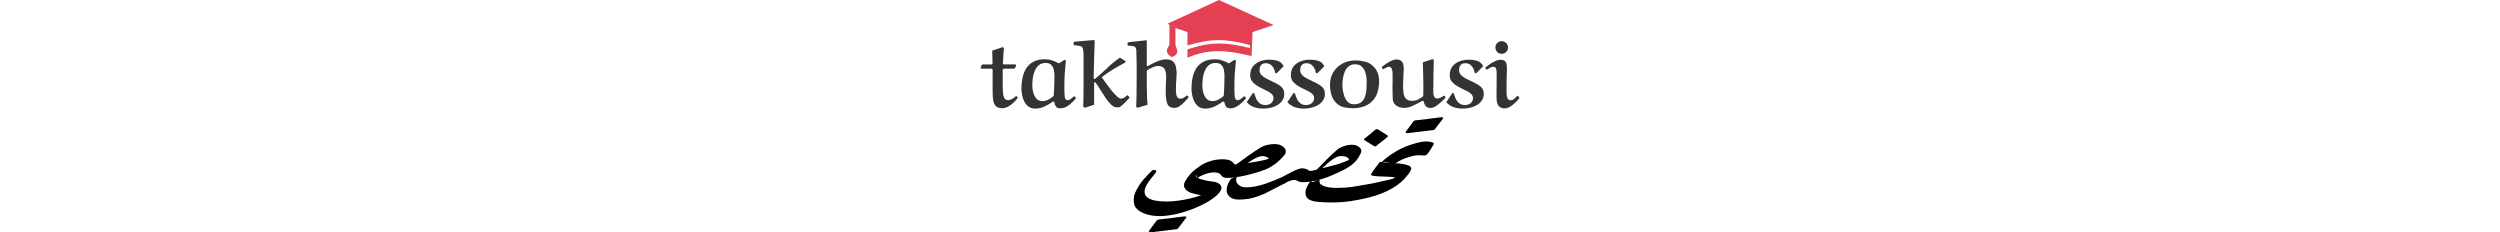 <svg viewBox="0 0 538 232" class="logo-black" height="50px" fill="none" xmlns="http://www.w3.org/2000/svg">
                <path
                    d="M197.046 228.166L205.149 217.637C205.623 217.14 205.623 216.736 205.149 216.425C204.675 216.052 204.107 215.928 203.443 216.052C199.179 216.612 194.866 217.171 190.507 217.73C186.242 218.227 181.882 218.724 177.428 219.221C177.239 219.283 177.002 219.376 176.717 219.5C176.433 219.562 176.243 219.656 176.149 219.78L168.188 230.403C167.809 230.837 167.856 231.21 168.33 231.521C168.709 231.893 169.23 232.049 169.894 231.987C174.253 231.49 178.613 230.962 182.972 230.403C187.237 229.843 191.549 229.315 195.909 228.818C196.478 228.632 196.857 228.415 197.046 228.166Z"
                    fill="#000"
                />
                <path
                    d="M163.724 191.437C163.724 190.381 163.866 189.387 164.151 188.455C164.435 187.523 164.767 186.654 165.146 185.846C166.473 183.299 168.036 180.907 169.837 178.671C171.732 176.435 173.486 174.198 175.097 171.962C175.192 171.838 175.239 171.713 175.239 171.589C175.334 171.465 175.381 171.31 175.381 171.123C175.381 170.378 174.907 169.912 173.96 169.725L174.244 169.819C174.054 169.757 173.865 169.725 173.675 169.725C173.486 169.663 173.296 169.632 173.107 169.632C172.538 169.632 171.969 169.819 171.401 170.191C170.737 170.75 170.074 171.372 169.411 172.055C168.747 172.676 168.036 173.391 167.278 174.198C165.762 175.875 164.151 177.646 162.445 179.51C160.834 181.373 159.412 183.299 158.18 185.287C156.853 187.461 155.621 189.729 154.484 192.089C153.441 194.45 152.92 197.09 152.92 200.01C152.92 201.314 153.062 202.588 153.346 203.83C153.82 206.066 155.195 208.085 157.469 209.887C159.838 211.688 162.824 213.117 166.425 214.173C170.121 215.229 174.149 215.757 178.509 215.757C179.457 215.757 180.357 215.757 181.21 215.757C182.063 215.695 182.916 215.633 183.769 215.571C187.56 215.198 191.208 214.639 194.715 213.894C198.316 213.086 201.633 212.185 204.666 211.191C206.372 210.632 208.078 210.042 209.784 209.421C211.49 208.8 213.101 208.179 214.617 207.557C218.882 205.756 223.005 203.706 226.985 201.407C230.966 199.109 234.283 196.624 236.936 193.953C238.074 192.71 238.927 191.592 239.495 190.598C240.159 189.542 240.49 188.548 240.49 187.616C240.49 185.939 239.685 184.541 238.074 183.423C236.463 182.305 234.425 181.622 231.961 181.373C227.791 180.876 223.858 180.1 220.162 179.044C216.56 177.925 214.144 176.124 212.911 173.639C212.722 173.142 212.248 172.863 211.49 172.8C210.732 172.738 210.163 172.925 209.784 173.36C209.31 173.981 214.894 173.379 214.42 174C213.946 174.559 207.415 176.372 206.941 176.994C206.088 178.174 205.235 179.447 204.382 180.814C203.529 182.181 203.102 183.672 203.102 185.287C203.102 186.032 203.245 186.685 203.529 187.244C204.571 189.542 206.609 191.251 209.642 192.369C212.769 193.487 216.323 194.326 220.304 194.885C212.911 197.618 204.714 199.513 195.71 200.569C194.194 200.755 192.535 200.91 190.735 201.035C188.934 201.159 187.086 201.221 185.19 201.221C181.21 201.221 177.608 200.91 174.386 200.289C171.164 199.668 168.558 198.643 166.567 197.214C164.672 195.785 163.724 193.86 163.724 191.437Z"
                    fill="#000"
                />
                <path
                    d="M253.017 163.614V163.707C251.406 160.353 247.094 158.8 240.081 159.048C236.1 159.173 232.214 159.887 228.424 161.192C224.727 162.434 221.742 163.863 219.467 165.478C216.056 167.776 213.402 169.826 211.507 171.628C209.611 173.367 207.858 175.511 206.247 178.057C206.152 178.182 214.42 174.751 214.42 175C214.42 175.248 210.325 180.876 210.42 181L208.095 181.319C208.379 181.629 208.805 181.785 209.374 181.785C209.943 181.847 215.541 175.311 215.92 175C217.247 173.882 213.828 179.114 215.913 177.871C217.998 176.629 220.084 175.542 222.169 174.61C224.159 173.74 226.386 173.057 228.85 172.56C231.314 172.063 233.636 172.001 235.816 172.373C237.996 172.684 239.607 173.74 240.649 175.542C241.597 176.784 243.161 177.467 245.341 177.592C247.615 177.716 249.984 177.623 252.449 177.312C257.187 176.691 261.547 175.914 265.527 174.982C269.508 174.051 273.962 172.808 278.89 171.255C284.577 169.454 289.363 167.155 293.248 164.36C297.134 161.564 300.546 158.334 303.484 154.669V154.762C303.958 154.203 304.29 153.613 304.479 152.992C304.669 152.37 304.763 151.749 304.763 151.128C304.763 149.451 303.816 147.866 301.92 146.376C299.835 144.698 297.039 143.86 293.533 143.86C290.595 143.86 287.941 144.201 285.572 144.885C283.297 145.506 281.402 146.251 279.885 147.121C275.526 149.792 271.308 152.588 267.233 155.507C263.158 158.365 259.177 161.254 255.292 164.173C253.965 164.298 253.207 164.111 253.017 163.614ZM287.136 157.744V157.651C287.515 158.148 287.704 158.458 287.704 158.582C284.671 159.514 281.307 160.322 277.611 161.005C274.009 161.688 270.361 162.279 266.665 162.776C268.465 161.533 270.266 160.353 272.067 159.235C273.962 158.117 276.094 157.154 278.464 156.346C279.601 156.035 280.596 155.88 281.449 155.88C282.681 155.88 283.819 156.067 284.861 156.439C285.904 156.812 286.662 157.247 287.136 157.744Z"
                    fill="#000"
                />
                <path
                    d="M328.854 170.743C328.38 170.494 327.859 170.215 327.29 169.904C326.816 169.593 326.342 169.314 325.869 169.065C323.12 167.947 320.561 167.761 318.192 168.506C315.064 169.562 312.221 170.805 309.662 172.234C307.103 173.662 304.45 175.06 301.701 176.427C299.806 177.359 297.389 178.446 294.451 179.688C291.608 180.868 288.575 182.018 285.353 183.136C282.226 184.192 279.335 185.031 276.681 185.652C272.606 186.584 268.578 187.05 264.598 187.05C260.807 187.05 257.916 185.559 255.926 182.577C253.936 179.533 255.689 174.47 261.186 167.388C261.47 167.015 261.423 166.798 261.044 166.736C260.759 166.674 260.428 166.767 260.049 167.015C259.29 167.699 262.323 166.436 261.186 167.679C260.049 168.859 258.722 173.305 257.205 174.982C255.689 176.66 250.429 177.576 249.387 179.315C248.344 180.993 247.444 182.701 246.686 184.44C246.117 185.869 245.785 187.547 245.69 189.472C245.596 191.398 246.022 193.044 246.97 194.411C249.055 197.641 252.609 199.256 257.632 199.256C260.096 199.256 262.465 199.132 264.74 198.884C267.109 198.635 269.336 198.231 271.421 197.672C274.454 196.803 277.297 195.871 279.951 194.877C282.699 193.821 285.258 192.64 287.628 191.336C289.997 190.031 292.366 188.789 294.736 187.609C297.105 186.366 299.522 185.155 301.986 183.975C302.744 183.664 303.455 183.322 304.118 182.95C304.876 182.515 305.587 182.08 306.251 181.645C307.198 181.086 308.62 180.558 310.515 180.061C312.411 179.502 314.117 179.564 315.633 180.247C316.96 180.931 318.002 181.397 318.761 181.645C319.519 181.893 321.177 181.956 323.736 181.831C327.527 181.707 331.176 181.241 334.682 180.434C339.99 179.129 345.108 177.452 350.036 175.402C354.964 173.352 359.371 171.302 363.257 169.252C368.564 166.394 372.45 163.506 374.914 160.586C375.861 159.406 376.714 158.194 377.473 156.952C378.231 155.709 378.942 154.405 379.605 153.038C380.932 150.181 379.889 147.789 376.478 145.863C374.961 144.993 373.208 144.559 371.218 144.559C369.227 144.496 367.237 144.714 365.247 145.211C363.351 145.708 361.645 146.298 360.129 146.981C358.613 147.665 357.475 148.317 356.717 148.938C352.926 152.168 349.325 155.492 345.913 158.909C342.501 162.325 339.137 165.773 335.82 169.252C335.062 169.438 334.256 169.656 333.403 169.904C332.55 170.09 331.745 170.277 330.986 170.463C330.512 170.525 330.086 170.587 329.707 170.65C329.328 170.712 329.043 170.743 328.854 170.743ZM366.668 157.511C367.995 158.691 368.137 159.53 367.095 160.027C363.304 161.766 359.181 163.257 354.727 164.499C350.273 165.742 345.724 166.922 341.08 168.04C343.259 166.053 345.392 164.096 347.477 162.17C349.657 160.244 352.216 158.505 355.154 156.952C356.859 156.082 358.897 155.74 361.266 155.927C363.73 156.051 365.531 156.579 366.668 157.511Z"
                    fill="#000"
                />
                <path
                    d="M406.158 135.124L396.775 129.253C396.396 129.005 395.922 128.912 395.354 128.974C394.88 129.036 394.501 129.191 394.216 129.44C392.416 130.993 390.615 132.515 388.814 134.006C386.919 135.497 385.023 137.019 383.128 138.572C382.559 139.069 382.607 139.534 383.27 139.969L392.795 145.84C393.174 146.088 393.6 146.181 394.074 146.119C394.548 146.119 394.927 145.995 395.211 145.747C396.159 145.001 396.823 144.411 397.202 143.976C397.676 143.603 398.149 143.231 398.623 142.858C399.097 142.485 399.808 141.926 400.756 141.181C401.703 140.435 402.651 139.69 403.599 138.944C404.547 138.199 405.494 137.422 406.442 136.615C406.916 136.056 406.821 135.559 406.158 135.124Z"
                    fill="#000"
                />
                <path
                    d="M349.694 202.168C357.086 202.168 363.862 201.702 370.023 200.771C376.278 199.777 382.296 198.565 388.077 197.137C406.084 192.477 418.973 184.868 426.744 174.307C427.408 173.561 428.261 172.288 429.303 170.486C429.493 170.176 429.635 169.865 429.73 169.555C429.919 169.244 430.014 168.871 430.014 168.436C430.014 167.256 429.303 166.293 427.882 165.548C425.133 164.181 420.489 163.311 413.95 162.939C410.822 162.752 408.121 162.566 405.847 162.38C403.572 162.193 401.677 161.976 400.16 161.727C399.213 161.541 398.502 161.789 398.028 162.473C397.649 163.094 397.317 163.56 397.033 163.871C395.99 165.299 394.901 166.697 393.763 168.064C392.721 169.43 391.726 170.859 390.778 172.35C390.114 173.158 389.83 173.872 389.925 174.493C390.114 175.115 390.873 175.487 392.199 175.611C394.19 175.922 396.559 176.108 399.307 176.171C402.151 176.233 404.71 176.326 406.984 176.45C408.311 176.512 409.59 176.605 410.822 176.73C412.149 176.854 413.287 177.102 414.234 177.475C412.149 178.283 409.969 178.966 407.695 179.525C405.515 180.022 403.193 180.519 400.729 181.016L397.744 181.761C395.943 182.134 394.048 182.538 392.057 182.973C390.162 183.346 388.172 183.718 386.087 184.091C381.443 184.961 376.609 185.768 371.586 186.514C366.563 187.259 361.209 187.632 355.522 187.632C351.731 187.632 348.462 187.321 345.713 186.7C343.06 186.079 340.927 185.085 339.316 183.718C338.653 183.035 338.321 182.072 338.321 180.83C338.321 178.407 339.695 175.394 342.444 171.791C343.012 171.17 343.202 170.673 343.012 170.3C342.633 169.617 339.462 179.314 338.42 179.5C337.377 179.624 335.156 180.061 334.682 180.434C332.218 182.732 327.42 182 331.497 177.941C329.223 180.736 327.375 183.594 325.953 186.514C325.574 187.446 325.195 188.408 324.816 189.402C324.531 190.334 324.389 191.359 324.389 192.477C324.389 195.335 325.432 197.478 327.517 198.907C329.602 200.274 332.587 201.143 336.473 201.516C338.653 201.702 340.785 201.858 342.87 201.982C345.05 202.106 347.324 202.168 349.694 202.168Z"
                    fill="#000"
                />
                <path
                    d="M453.461 129.16L461.565 118.631C462.038 118.134 462.038 117.73 461.565 117.419C461.091 117.047 460.522 116.922 459.859 117.047C455.594 117.606 451.282 118.165 446.922 118.724C442.657 119.221 438.298 119.718 433.843 120.215C433.654 120.277 433.417 120.37 433.133 120.494C432.848 120.556 432.659 120.65 432.564 120.774L424.603 131.397C424.224 131.831 424.271 132.204 424.745 132.515C425.124 132.887 425.646 133.043 426.309 132.981C430.669 132.484 435.028 131.956 439.388 131.397C443.652 130.837 447.965 130.309 452.324 129.812C452.893 129.626 453.272 129.409 453.461 129.16Z"
                    fill="#000"
                />
                <path
                    d="M402.92 161.5L412.42 163.5C412.799 163.5 410.915 165.16 411.294 164.911C412.147 164.29 413.143 163.669 414.28 163.047C415.417 162.364 416.46 161.712 417.407 161.091C421.672 158.668 426.742 156.804 432.618 155.5H432.476C434.182 155.189 435.888 155.034 437.594 155.034C437.973 155.034 438.21 155.034 438.305 155.034C438.4 155.034 438.637 155.034 439.016 155.034C439.584 155.034 440.058 155.065 440.437 155.127C443.091 155.562 444.892 155.22 445.839 154.102C447.166 152.487 448.351 150.841 449.393 149.163C450.436 147.424 451.478 145.684 452.521 143.945C452.71 143.821 452.71 143.634 452.521 143.386C452.426 143.138 452.331 142.982 452.236 142.92L451.384 142.175C449.204 141.553 447.071 141.243 444.986 141.243C442.901 141.243 441.053 141.429 439.442 141.802C437.926 142.175 436.315 142.547 434.609 142.92V143.013C426.837 145.063 420.203 147.797 414.706 151.213C411.768 152.953 409.067 154.754 406.603 156.618C404.139 158.419 401.912 160.314 399.922 162.302C399.448 162.799 398.974 163.42 398.5 164.166C398.026 164.911 401.404 161.5 402.92 161.5Z"
                    fill="#000"
                />
                <path
                    d="M11.616 50.552L21.888 47.096L23.328 47.768C23.328 47.768 23.264 48.312 23.136 49.4C23.072 50.488 22.976 51.864 22.848 53.528C22.784 55.128 22.688 56.824 22.56 58.616C22.432 60.408 22.304 62.04 22.176 63.512L22.848 64.28H34.848L35.52 65.24L34.56 67.736L33.408 68.6H22.848L22.08 69.368V84.632C22.08 87.32 22.144 89.848 22.272 92.216C22.464 94.52 22.912 96.408 23.616 97.88C24.384 99.288 25.632 99.992 27.36 99.992C28.64 99.992 29.984 99.608 31.392 98.84C32.864 98.008 34.112 97.112 35.136 96.152H36.096L37.248 97.592C36.032 99.192 34.592 100.792 32.928 102.392C31.328 103.992 29.536 105.336 27.552 106.424C25.632 107.512 23.584 108.056 21.408 108.056C19.104 108.056 17.312 107.576 16.032 106.616C14.752 105.656 13.824 104.376 13.248 102.776C12.672 101.112 12.32 99.288 12.192 97.304C12.064 95.32 12 93.336 12 91.352V69.464L11.136 68.6H0.576L0 67.832L0.96 65.048L2.016 64.376H11.232L11.904 63.512C11.904 61.848 11.872 60.024 11.808 58.04C11.744 55.992 11.68 54.232 11.616 52.76C11.616 51.288 11.616 50.552 11.616 50.552Z"
                    fill="#333"
                />
                <path
                    d="M83.819 59.672L85.163 60.536C84.715 64.888 84.331 69.272 84.011 73.688C83.755 78.04 83.627 82.392 83.627 86.744C83.627 91.032 83.755 94.328 84.011 96.632C84.267 98.872 85.195 99.992 86.795 99.992C87.883 99.992 89.035 99.544 90.251 98.648C91.467 97.688 92.555 96.792 93.515 95.96L95.339 97.976C94.059 99.512 92.587 101.08 90.923 102.68C89.323 104.216 87.563 105.528 85.643 106.616C83.723 107.64 81.675 108.152 79.499 108.152C77.323 108.152 75.819 107.448 74.987 106.04C74.219 104.632 73.739 103.224 73.547 101.816L72.299 101.336C69.803 103.192 67.019 104.856 63.947 106.328C60.875 107.736 57.707 108.44 54.443 108.44C51.883 108.44 49.707 107.8 47.915 106.52C46.187 105.24 44.779 103.576 43.691 101.528C42.667 99.48 41.931 97.336 41.483 95.096C41.035 92.792 40.811 90.648 40.811 88.664C40.811 78.936 42.763 71.608 46.667 66.68C50.635 61.688 56.427 59.192 64.043 59.192C66.667 59.192 69.131 59.576 71.435 60.344C73.739 61.048 75.947 62.04 78.059 63.32L83.819 59.672ZM73.739 75.224C73.739 73.56 73.547 71.768 73.163 69.848C72.779 67.928 71.947 66.296 70.667 64.952C69.451 63.544 67.531 62.84 64.907 62.84C62.155 62.84 59.915 63.576 58.187 65.048C56.459 66.456 55.115 68.312 54.155 70.616C53.195 72.856 52.523 75.256 52.139 77.816C51.819 80.376 51.659 82.744 51.659 84.92C51.659 86.584 51.787 88.344 52.043 90.2C52.363 92.056 52.907 93.816 53.675 95.48C54.443 97.08 55.467 98.392 56.747 99.416C58.091 100.44 59.755 100.952 61.739 100.952C63.915 100.952 65.963 100.408 67.883 99.32C69.867 98.232 71.563 97.048 72.971 95.768C73.163 94.36 73.291 92.472 73.355 90.104C73.483 87.672 73.579 85.144 73.643 82.52C73.707 79.832 73.739 77.4 73.739 75.224Z"
                    fill="#333"
                />
                <path
                    d="M113.354 82.712V104.6L104.042 107.576L102.506 106.712C102.634 103.832 102.698 100.44 102.698 96.536C102.762 92.568 102.794 88.472 102.794 84.248C102.794 80.024 102.794 75.992 102.794 72.152V55.16C102.794 54.072 102.762 53.016 102.698 51.992C102.634 50.968 102.474 49.944 102.218 48.92C102.026 47.896 101.642 47.16 101.066 46.712C100.49 46.264 99.562 45.944 98.282 45.752C97.066 45.496 95.274 45.272 92.906 45.08V42.296L93.866 41.624L113.162 39.992L113.93 40.472C113.93 41.24 113.898 42.68 113.834 44.792C113.77 46.84 113.674 49.304 113.546 52.184C113.482 55 113.386 58.008 113.258 61.208C113.194 64.408 113.13 67.544 113.066 70.616C113.002 73.688 112.938 76.408 112.874 78.776H114.218C118.442 75.32 122.506 71.704 126.41 67.928C130.314 64.088 134.538 60.632 139.082 57.56L144.746 61.112L144.65 62.264C140.554 64.44 136.49 66.744 132.458 69.176C128.426 71.608 124.586 74.232 120.938 77.048C122.41 79.16 124.042 81.464 125.834 83.96C127.626 86.392 129.418 88.728 131.21 90.968C133.066 93.144 134.762 94.936 136.298 96.344C137.834 97.752 139.05 98.456 139.946 98.456C141.226 98.456 142.378 98.136 143.402 97.496C144.426 96.856 145.546 96.024 146.762 95L148.874 97.304C146.378 100.184 144.362 102.328 142.826 103.736C141.354 105.144 140.202 106.104 139.37 106.616C138.538 107.064 137.898 107.256 137.45 107.192C137.002 107.192 136.554 107.192 136.106 107.192C134.186 107.192 132.266 106.296 130.346 104.504C128.426 102.648 126.538 100.344 124.682 97.592C122.89 94.84 121.098 92.056 119.306 89.24C117.578 86.36 115.882 83.896 114.218 81.848L113.354 82.712Z"
                    fill="#333"
                />
                <path
                    d="M165.919 70.52C165.919 73.336 165.919 76.408 165.919 79.736C165.919 83 165.951 86.264 166.015 89.528C166.079 92.728 166.143 95.672 166.207 98.36C166.335 100.984 166.495 103.064 166.687 104.6L156.607 107.672L155.359 106.616C155.615 101.496 155.743 96.376 155.743 91.256C155.807 86.072 155.839 80.92 155.839 75.8C155.839 73.56 155.839 71 155.839 68.12C155.839 65.24 155.807 62.424 155.743 59.672C155.679 56.856 155.615 54.488 155.551 52.568C155.551 50.584 155.487 49.4 155.359 49.016C155.103 47.992 154.687 47.256 154.111 46.808C153.599 46.36 152.767 46.072 151.615 45.944C150.527 45.752 148.895 45.592 146.719 45.464V42.872L147.871 42.104L165.727 40.184L165.919 41.144V65.432L166.783 66.104C169.599 64.44 172.639 62.904 175.903 61.496C179.167 60.024 182.367 59.288 185.503 59.288C188.575 59.288 190.847 60.056 192.319 61.592C193.791 63.064 194.719 64.92 195.103 67.16C195.551 69.336 195.775 71.48 195.775 73.592C195.775 75.128 195.647 77.304 195.391 80.12C195.135 82.936 195.007 85.88 195.007 88.952C195.007 91.96 195.295 94.328 195.871 96.056C196.511 97.72 197.695 98.552 199.423 98.552C200.767 98.552 201.951 98.2 202.975 97.496C204.063 96.792 205.055 96.024 205.951 95.192L207.391 96.248L207.583 97.4C206.367 98.808 204.991 100.312 203.455 101.912C201.983 103.512 200.383 104.888 198.655 106.04C196.991 107.192 195.295 107.768 193.567 107.768C190.175 107.768 187.871 106.52 186.655 104.024C185.439 101.528 184.831 97.56 184.831 92.12C184.831 89.24 184.895 86.584 185.023 84.152C185.215 81.72 185.311 79.416 185.311 77.24C185.311 72.888 184.639 69.912 183.295 68.312C182.015 66.712 179.967 65.912 177.151 65.912C175.423 65.912 173.503 66.392 171.391 67.352C169.279 68.312 167.455 69.368 165.919 70.52Z"
                    fill="#333"
                />
                <path
                    d="M253.6 59.672L254.945 60.536C254.497 64.888 254.112 69.272 253.792 73.688C253.536 78.04 253.409 82.392 253.409 86.744C253.409 91.032 253.536 94.328 253.792 96.632C254.048 98.872 254.977 99.992 256.577 99.992C257.665 99.992 258.817 99.544 260.033 98.648C261.249 97.688 262.337 96.792 263.297 95.96L265.121 97.976C263.841 99.512 262.368 101.08 260.704 102.68C259.104 104.216 257.344 105.528 255.424 106.616C253.504 107.64 251.457 108.152 249.281 108.152C247.105 108.152 245.601 107.448 244.769 106.04C244.001 104.632 243.521 103.224 243.329 101.816L242.081 101.336C239.585 103.192 236.8 104.856 233.729 106.328C230.656 107.736 227.489 108.44 224.225 108.44C221.665 108.44 219.489 107.8 217.697 106.52C215.969 105.24 214.561 103.576 213.473 101.528C212.449 99.48 211.712 97.336 211.264 95.096C210.816 92.792 210.592 90.648 210.592 88.664C210.592 78.936 212.545 71.608 216.449 66.68C220.417 61.688 226.209 59.192 233.825 59.192C236.449 59.192 238.913 59.576 241.217 60.344C243.521 61.048 245.729 62.04 247.84 63.32L253.6 59.672ZM243.521 75.224C243.521 73.56 243.329 71.768 242.945 69.848C242.561 67.928 241.729 66.296 240.449 64.952C239.233 63.544 237.313 62.84 234.689 62.84C231.937 62.84 229.697 63.576 227.969 65.048C226.241 66.456 224.897 68.312 223.937 70.616C222.977 72.856 222.305 75.256 221.921 77.816C221.601 80.376 221.441 82.744 221.441 84.92C221.441 86.584 221.569 88.344 221.825 90.2C222.145 92.056 222.688 93.816 223.456 95.48C224.224 97.08 225.249 98.392 226.529 99.416C227.873 100.44 229.537 100.952 231.521 100.952C233.697 100.952 235.745 100.408 237.665 99.32C239.649 98.232 241.345 97.048 242.753 95.768C242.945 94.36 243.073 92.472 243.137 90.104C243.265 87.672 243.361 85.144 243.424 82.52C243.489 79.832 243.521 77.4 243.521 75.224Z"
                    fill="#333"
                />
                <path
                    d="M302.624 66.104L295.616 73.208L294.176 72.824C293.984 71.288 293.504 69.784 292.736 68.312C292.032 66.84 291.039 65.624 289.759 64.664C288.479 63.64 286.815 63.128 284.767 63.128C282.591 63.128 280.991 63.768 279.967 65.048C279.007 66.264 278.527 67.928 278.527 70.04C278.527 71.896 279.168 73.528 280.448 74.936C281.792 76.28 283.391 77.432 285.247 78.392C287.167 79.352 288.927 80.216 290.527 80.984C293.471 82.328 295.872 83.576 297.728 84.728C299.584 85.88 300.959 87.16 301.855 88.568C302.751 89.912 303.199 91.64 303.199 93.752C303.199 96.248 302.56 98.424 301.28 100.28C300.064 102.136 298.432 103.672 296.384 104.888C294.336 106.104 292.064 107 289.568 107.576C287.136 108.152 284.735 108.44 282.367 108.44C279.231 108.44 276.224 107.992 273.344 107.096C270.528 106.2 267.999 104.504 265.759 102.008L271.807 92.984L273.247 93.08C273.759 94.872 274.4 96.696 275.168 98.552C276 100.344 277.152 101.848 278.624 103.064C280.096 104.28 282.047 104.888 284.479 104.888C286.591 104.888 288.448 104.28 290.048 103.064C291.648 101.784 292.448 100.056 292.448 97.88C292.448 96.984 292.255 96.184 291.871 95.48C291.487 94.776 290.944 94.104 290.24 93.464C289.28 92.568 287.935 91.704 286.207 90.872C284.479 90.04 282.656 89.144 280.736 88.184C278.816 87.224 276.96 86.168 275.168 85.016C273.44 83.8 272 82.424 270.848 80.888C269.76 79.288 269.216 77.4 269.216 75.224C269.216 71.576 270.112 68.6 271.904 66.296C273.76 63.992 276.128 62.296 279.008 61.208C281.952 60.12 285.055 59.576 288.319 59.576C291.135 59.576 293.855 59.96 296.479 60.728C299.167 61.496 301.216 63.288 302.624 66.104Z"
                    fill="#333"
                />
                <path
                    d="M343.217 66.104L336.209 73.208L334.769 72.824C334.577 71.288 334.097 69.784 333.329 68.312C332.625 66.84 331.633 65.624 330.353 64.664C329.073 63.64 327.409 63.128 325.361 63.128C323.185 63.128 321.585 63.768 320.561 65.048C319.601 66.264 319.121 67.928 319.121 70.04C319.121 71.896 319.761 73.528 321.041 74.936C322.385 76.28 323.985 77.432 325.841 78.392C327.761 79.352 329.521 80.216 331.121 80.984C334.065 82.328 336.465 83.576 338.321 84.728C340.177 85.88 341.553 87.16 342.449 88.568C343.345 89.912 343.793 91.64 343.793 93.752C343.793 96.248 343.153 98.424 341.873 100.28C340.657 102.136 339.025 103.672 336.977 104.888C334.929 106.104 332.657 107 330.161 107.576C327.729 108.152 325.329 108.44 322.961 108.44C319.825 108.44 316.817 107.992 313.937 107.096C311.121 106.2 308.593 104.504 306.353 102.008L312.401 92.984L313.841 93.08C314.353 94.872 314.993 96.696 315.761 98.552C316.593 100.344 317.745 101.848 319.217 103.064C320.689 104.28 322.641 104.888 325.073 104.888C327.185 104.888 329.041 104.28 330.641 103.064C332.241 101.784 333.041 100.056 333.041 97.88C333.041 96.984 332.849 96.184 332.465 95.48C332.081 94.776 331.537 94.104 330.833 93.464C329.873 92.568 328.529 91.704 326.801 90.872C325.073 90.04 323.249 89.144 321.329 88.184C319.409 87.224 317.553 86.168 315.761 85.016C314.033 83.8 312.593 82.424 311.441 80.888C310.353 79.288 309.809 77.4 309.809 75.224C309.809 71.576 310.705 68.6 312.497 66.296C314.353 63.992 316.721 62.296 319.601 61.208C322.545 60.12 325.649 59.576 328.913 59.576C331.729 59.576 334.449 59.96 337.073 60.728C339.761 61.496 341.809 63.288 343.217 66.104Z"
                    fill="#333"
                />
                <path
                    d="M348.867 84.632C348.867 79.96 349.955 75.8 352.131 72.152C354.371 68.504 357.411 65.624 361.251 63.512C365.091 61.4 369.507 60.344 374.499 60.344C377.571 60.344 380.611 60.728 383.619 61.496C386.627 62.2 389.251 63.576 391.491 65.624C393.731 67.608 395.363 69.912 396.387 72.536C397.411 75.16 397.923 77.88 397.923 80.696C397.923 87.288 396.739 92.6 394.371 96.632C392.003 100.6 388.867 103.512 384.963 105.368C381.059 107.16 376.739 108.056 372.003 108.056C369.059 108.056 366.147 107.768 363.267 107.192C360.387 106.616 357.891 105.368 355.779 103.448C353.091 101.016 351.267 98.136 350.307 94.808C349.347 91.416 348.867 88.024 348.867 84.632ZM361.251 84.536C361.251 86.136 361.411 88.056 361.731 90.296C362.051 92.472 362.627 94.616 363.459 96.728C364.291 98.84 365.443 100.6 366.915 102.008C368.451 103.416 370.403 104.12 372.771 104.12C375.843 104.12 378.243 103.448 379.971 102.104C381.699 100.76 382.947 98.968 383.715 96.728C384.547 94.488 385.059 92.024 385.251 89.336C385.443 86.648 385.539 83.96 385.539 81.272C385.539 78.52 385.187 75.864 384.483 73.304C383.843 70.68 382.659 68.504 380.931 66.776C379.267 65.048 376.931 64.184 373.923 64.184C371.427 64.184 369.347 64.856 367.683 66.2C366.019 67.48 364.707 69.176 363.747 71.288C362.851 73.336 362.211 75.544 361.827 77.912C361.443 80.216 361.251 82.424 361.251 84.536Z"
                    fill="#333"
                />
                <path
                    d="M441.526 62.264L451.414 59L452.566 59.96C452.374 64.312 452.246 68.664 452.182 73.016C452.118 77.368 452.086 81.752 452.086 86.168C452.086 86.808 452.054 87.8 451.99 89.144C451.926 90.488 451.958 91.864 452.086 93.272C452.214 94.68 452.566 95.896 453.142 96.92C453.718 97.88 454.678 98.36 456.022 98.36C456.982 98.36 458.038 98.072 459.19 97.496C460.406 96.92 461.526 96.312 462.55 95.672H463.51L464.278 97.592C462.934 98.936 461.398 100.408 459.67 102.008C457.942 103.608 456.182 104.984 454.39 106.136C452.662 107.224 450.966 107.768 449.302 107.768C447.062 107.768 445.43 107.128 444.406 105.848C443.382 104.504 442.71 102.936 442.39 101.144L441.43 100.568C439.574 101.528 437.558 102.584 435.382 103.736C433.27 104.824 431.19 105.784 429.142 106.616C427.094 107.384 425.174 107.768 423.382 107.768C421.59 107.768 419.894 107.512 418.294 107C416.758 106.552 415.35 105.752 414.07 104.6C412.47 103.128 411.606 101.048 411.478 98.36C411.35 95.608 411.286 91.96 411.286 87.416C411.286 86.328 411.286 85.272 411.286 84.248C411.35 83.16 411.382 82.136 411.382 81.176C411.382 78.68 411.382 76.344 411.382 74.168C411.382 71.928 411.126 70.136 410.614 68.792C410.102 67.384 409.11 66.68 407.638 66.68C406.806 66.68 405.846 67 404.758 67.64C403.67 68.216 402.678 68.76 401.782 69.272L400.438 66.872C401.91 65.784 403.478 64.664 405.142 63.512C406.806 62.36 408.502 61.4 410.23 60.632C411.958 59.8 413.622 59.384 415.222 59.384C417.27 59.384 418.806 59.832 419.83 60.728C420.918 61.56 421.622 62.68 421.942 64.088C422.326 65.432 422.518 66.904 422.518 68.504C422.518 70.488 422.39 73.048 422.134 76.184C421.942 79.32 421.846 82.36 421.846 85.304C421.846 88.504 422.038 91.256 422.422 93.56C422.87 95.864 423.734 97.624 425.014 98.84C426.358 100.056 428.374 100.664 431.062 100.664C433.302 100.664 435.286 100.216 437.014 99.32C438.742 98.36 440.406 97.272 442.006 96.056C442.07 94.2 442.102 92.28 442.102 90.296C442.102 88.312 442.102 86.328 442.102 84.344C442.102 80.568 442.038 76.824 441.91 73.112C441.846 69.4 441.718 65.784 441.526 62.264Z"
                    fill="#333"
                />
                <path
                    d="M501.842 66.104L494.834 73.208L493.394 72.824C493.202 71.288 492.722 69.784 491.954 68.312C491.25 66.84 490.258 65.624 488.978 64.664C487.698 63.64 486.034 63.128 483.986 63.128C481.81 63.128 480.21 63.768 479.186 65.048C478.226 66.264 477.746 67.928 477.746 70.04C477.746 71.896 478.386 73.528 479.666 74.936C481.01 76.28 482.61 77.432 484.466 78.392C486.386 79.352 488.146 80.216 489.746 80.984C492.69 82.328 495.09 83.576 496.946 84.728C498.802 85.88 500.178 87.16 501.074 88.568C501.97 89.912 502.418 91.64 502.418 93.752C502.418 96.248 501.778 98.424 500.498 100.28C499.282 102.136 497.65 103.672 495.602 104.888C493.554 106.104 491.282 107 488.786 107.576C486.354 108.152 483.954 108.44 481.586 108.44C478.45 108.44 475.442 107.992 472.562 107.096C469.746 106.2 467.218 104.504 464.978 102.008L471.026 92.984L472.466 93.08C472.978 94.872 473.618 96.696 474.386 98.552C475.218 100.344 476.37 101.848 477.842 103.064C479.314 104.28 481.266 104.888 483.698 104.888C485.81 104.888 487.666 104.28 489.266 103.064C490.866 101.784 491.666 100.056 491.666 97.88C491.666 96.984 491.474 96.184 491.09 95.48C490.706 94.776 490.162 94.104 489.458 93.464C488.498 92.568 487.154 91.704 485.426 90.872C483.698 90.04 481.874 89.144 479.954 88.184C478.034 87.224 476.178 86.168 474.386 85.016C472.658 83.8 471.218 82.424 470.066 80.888C468.978 79.288 468.434 77.4 468.434 75.224C468.434 71.576 469.33 68.6 471.122 66.296C472.978 63.992 475.346 62.296 478.226 61.208C481.17 60.12 484.274 59.576 487.538 59.576C490.354 59.576 493.074 59.96 495.698 60.728C498.386 61.496 500.434 63.288 501.842 66.104Z"
                    fill="#333"
                />
                <path
                    d="M514.02 47.384C514.02 45.656 514.628 44.184 515.844 42.968C517.124 41.688 518.628 41.048 520.356 41.048C522.084 41.048 523.556 41.688 524.772 42.968C526.052 44.184 526.692 45.656 526.692 47.384C526.692 49.112 526.052 50.616 524.772 51.896C523.556 53.112 522.084 53.72 520.356 53.72C518.628 53.72 517.124 53.112 515.844 51.896C514.628 50.616 514.02 49.112 514.02 47.384ZM536.196 95.576L537.828 97.112V98.168C536.612 99.64 535.204 101.176 533.604 102.776C532.004 104.312 530.276 105.624 528.42 106.712C526.628 107.736 524.772 108.248 522.852 108.248C521.7 108.248 520.612 107.992 519.588 107.48C518.564 107.032 517.732 106.392 517.092 105.56C516.26 104.408 515.716 103 515.46 101.336C515.204 99.672 515.108 97.368 515.172 94.424C515.236 91.416 515.268 87.48 515.268 82.616V71.384C515.204 70.36 514.948 69.336 514.5 68.312C514.116 67.224 513.252 66.68 511.908 66.68C510.884 66.68 509.796 67 508.644 67.64C507.556 68.216 506.436 68.92 505.284 69.752L503.748 67.64C505.22 66.424 506.82 65.208 508.548 63.992C510.34 62.776 512.164 61.752 514.02 60.92C515.876 60.088 517.732 59.672 519.588 59.672C520.548 59.672 521.476 59.864 522.372 60.248C523.268 60.568 523.94 61.112 524.388 61.88C524.772 62.52 525.06 63.32 525.252 64.28C525.444 65.24 525.54 67.128 525.54 69.944C525.54 71.864 525.476 73.816 525.348 75.8C525.284 77.72 525.252 79.64 525.252 81.56C525.252 85.464 525.22 88.792 525.156 91.544C525.156 94.296 525.444 96.408 526.02 97.88C526.596 99.352 527.716 100.088 529.38 100.088C530.532 100.088 531.716 99.576 532.932 98.552C534.148 97.528 535.236 96.536 536.196 95.576Z"
                    fill="#333333"
                />
                <path
                    d="M206.548 45.393V32L194.548 28V45C196.904 51 197.904 54.5 190.904 57C185.403 54 184.404 50 188.548 45V25L187.048 23.5L238.048 0L292.548 25L271.548 32L270.548 56C242.048 49 226.548 49.5 206.548 57.5V49.321C227.892 42.2 242.241 41.339 269.045 48V45C244.601 38.381 230.231 38.337 206.548 45.393Z"
                    fill="#E43F52"
                />
        </svg>